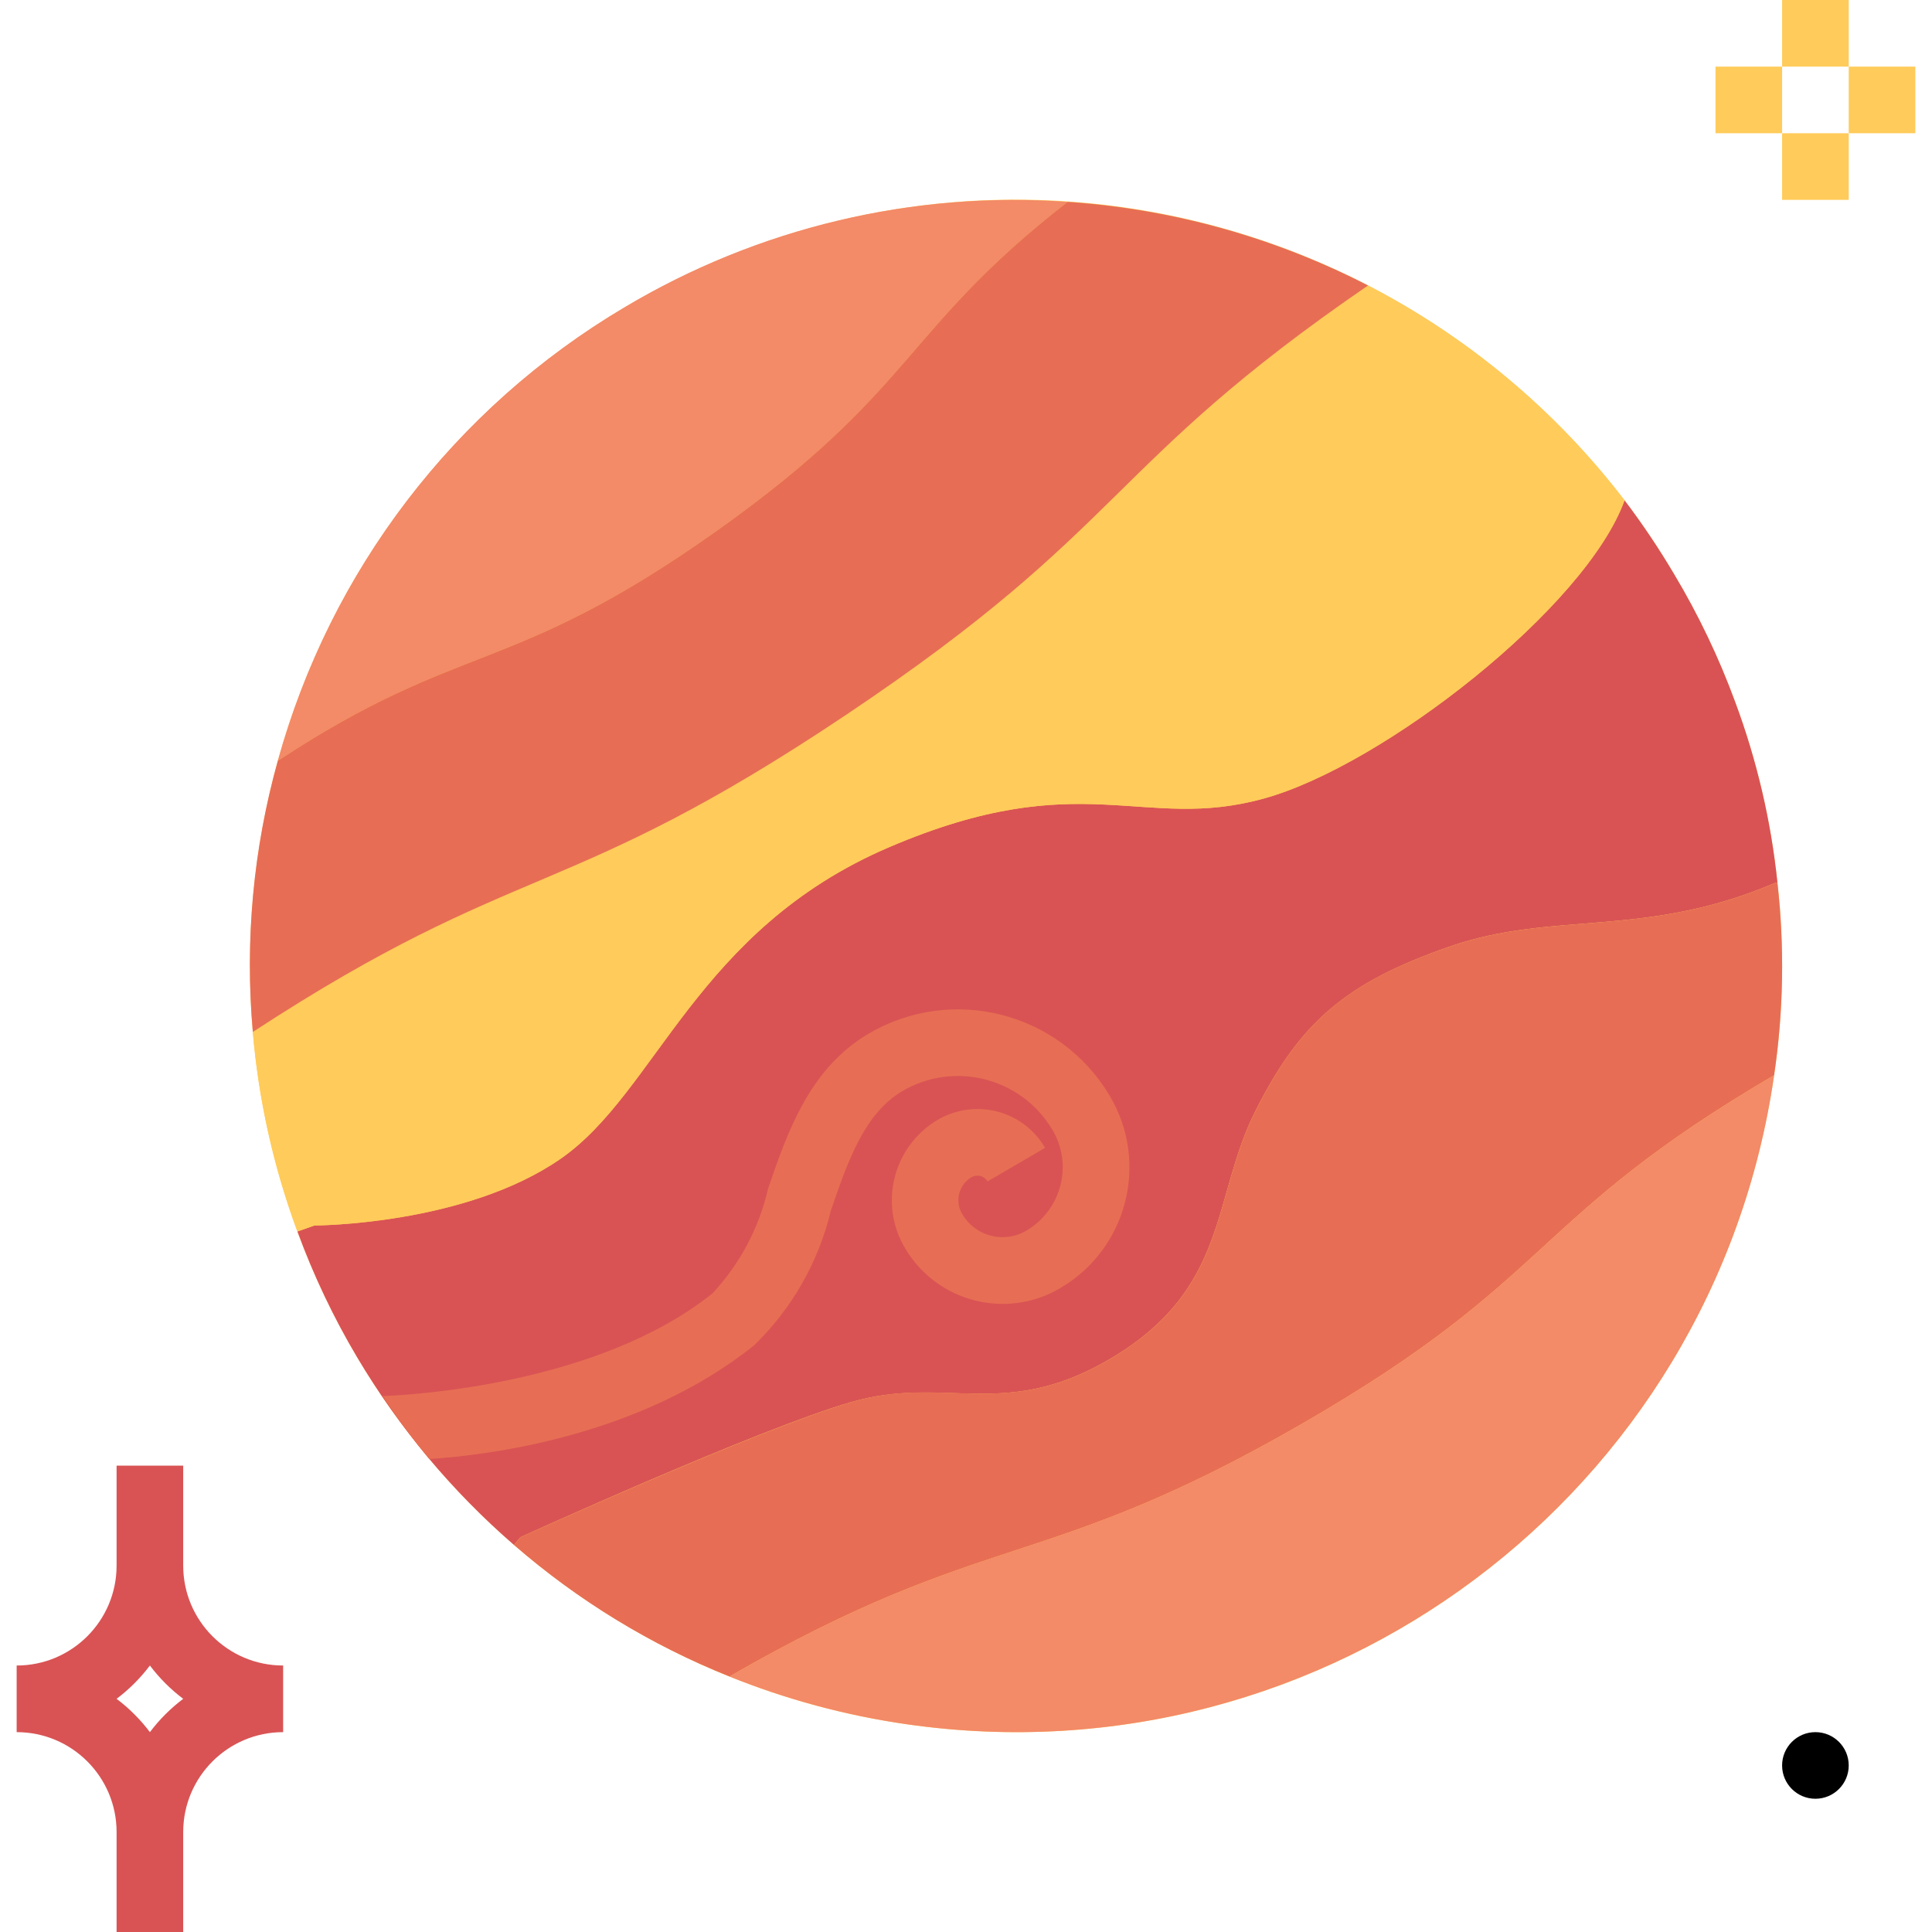 <?xml version="1.0" encoding="iso-8859-1"?>
<!-- Generator: Adobe Illustrator 19.0.0, SVG Export Plug-In . SVG Version: 6.00 Build 0)  -->
<svg version="1.1" id="Capa_1" xmlns="http://www.w3.org/2000/svg" xmlns:xlink="http://www.w3.org/1999/xlink" x="0px" y="0px"
	 viewBox="0 0 464 464" style="enable-background:new 0 0 464 464;" xml:space="preserve">
<path style="fill:#FFCB5A;" d="M390.16,120.16c4.311,5.686,8.291,11.616,11.92,17.76c5.825,9.734,10.726,19.992,14.64,30.64
	c5.209,13.992,8.623,28.589,10.16,43.44c1.735,15.383,1.466,30.926-0.8,46.24c-14.499,100.581-107.789,170.364-208.37,155.866
	c-54.992-7.927-103.458-40.279-131.87-88.026c-25.608-43.197-32.512-94.962-19.12-143.36
	C93.957,84.795,195.421,27.491,293.346,54.728C331.869,65.443,365.854,88.412,390.16,120.16L390.16,120.16z"/>
<path style="fill:#F38A68;" d="M149.92,73.84c32.06-19.155,69.227-28.007,106.48-25.36c-39.92,31.04-36.16,44.88-84.56,79.2
	c-49.44,34.96-60.72,25.76-105.12,55.04C79.33,137.033,109.15,98.009,149.92,73.84L149.92,73.84z"/>
<path style="fill:#D95354;" d="M402.08,137.92c5.825,9.734,10.726,19.992,14.64,30.64c5.209,13.992,8.623,28.589,10.16,43.44
	l-0.64,0.08c-31.28,13.36-53.12,6.56-78.16,15.28c-25.04,8.72-35.76,18.16-46.48,39.28s-6.16,43.12-35.6,60.08
	c-25.12,14.48-39.04,3.52-61.52,10s-79.52,32.48-79.52,32.48l-1.52,1.84c-14.858-12.879-27.553-28.058-37.6-44.96
	c-5.731-9.637-10.552-19.788-14.4-30.32l4.08-1.44c0,0,36.16,0,59.2-16.08s32.48-54.96,78.88-74.8s60.72-3.52,90-11.68
	c28.64-7.92,77.28-45.92,86.56-71.6C394.471,125.846,398.451,131.776,402.08,137.92L402.08,137.92z"/>
<path style="fill:#E76E54;" d="M426.88,212c1.735,15.383,1.466,30.926-0.8,46.24c-58.88,34.48-52.32,48.56-113.6,83.84
	c-62.4,35.92-74.88,24.64-137.28,60.56c-18.9-7.562-36.397-18.244-51.76-31.6l1.52-1.84c0,0,57.04-25.92,79.52-32.48
	s36.4,4.48,61.52-10c29.44-16.96,24.88-38.96,35.6-60.08s21.36-30.56,46.48-39.28s46.88-1.92,78.16-15.28L426.88,212z"/>
<path style="fill:#FFCB5A;" d="M390.16,120.16c-9.28,25.68-57.92,63.68-86.56,71.6c-29.28,8.16-43.6-8.16-90,11.68
	s-55.84,58.8-78.88,74.8s-59.2,16.08-59.2,16.08l-4.08,1.44c-5.741-15.41-9.348-31.533-10.72-47.92
	c64.32-42,74.88-30.88,142.72-76.32s61.6-59.36,125.12-102.96C352.638,81.021,373.671,98.639,390.16,120.16L390.16,120.16z"/>
<path style="fill:#E76E54;" d="M328.56,68.56c-63.52,43.6-57.2,57.44-125.12,102.96s-78.4,34.32-142.72,76.32
	c-1.947-21.891,0.085-43.953,6-65.12c44.4-29.28,55.68-20.08,105.12-55.04c48.4-34.32,44.64-48.16,84.56-79.2
	C281.57,50.186,306.126,57.019,328.56,68.56z"/>
<path style="fill:#F38A68;" d="M312.48,342.08c61.28-35.28,54.72-49.36,113.6-83.84c-14.507,100.58-107.803,170.355-208.383,155.848
	c-14.573-2.102-28.84-5.945-42.497-11.448C237.6,366.72,250.08,378,312.48,342.08z"/>
<path style="fill:#E76E54;" d="M208.456,248.336c-14.128,8.44-19.392,23.704-24,37.176c-2.164,9.4-6.767,18.064-13.344,25.12
	c-27.248,21.8-71.792,24.384-79.24,24.664c3.49,5.221,7.242,10.262,11.24,15.104c14.264-0.92,50.624-5.4,77.976-27.28
	c9.107-8.822,15.51-20.059,18.456-32.392c4.12-11.936,8-23.2,17.096-28.648c12.522-7.386,28.658-3.259,36.096,9.232
	c2.409,3.999,3.112,8.798,1.952,13.32c-1.145,4.577-4.079,8.502-8.144,10.896c-5.299,3.191-12.181,1.482-15.372-3.817
	c-0.036-0.061-0.072-0.121-0.108-0.183c-1.786-3.023-0.822-6.919,2.168-8.76c0.674-0.393,1.474-0.511,2.232-0.328
	c0.72,0.183,1.335,0.651,1.704,1.296l13.816-8.064c-2.515-4.345-6.678-7.492-11.544-8.728c-4.888-1.248-10.071-0.494-14.4,2.096
	c-10.576,6.391-14.004,20.124-7.672,30.736c7.637,12.936,24.315,17.231,37.251,9.594c0.042-0.025,0.083-0.049,0.125-0.074
	c15.975-9.443,21.27-30.047,11.828-46.022c-0.03-0.051-0.061-0.103-0.092-0.154C254.518,243.043,228.566,236.431,208.456,248.336
	L208.456,248.336z"/>
<path style="fill:#D95354;" d="M44,464H28v-24c0-13.255-10.745-24-24-24v-16c13.255,0,24-10.745,24-24v-24h16v24
	c0,13.255,10.745,24,24,24v16c-13.255,0-24,10.745-24,24V464z M28,408c3.027,2.28,5.72,4.973,8,8c2.28-3.027,4.973-5.72,8-8
	c-3.027-2.28-5.72-4.973-8-8C33.72,403.027,31.027,405.72,28,408z"/>
<g>
	<path style="fill:#FFCB5A;" d="M444,16h16v16h-16V16z"/>
	<path style="fill:#FFCB5A;" d="M412,16h16v16h-16V16z"/>
	<path style="fill:#FFCB5A;" d="M428,0h16v16h-16V0z"/>
	<path style="fill:#FFCB5A;" d="M428,32h16v16h-16V32z"/>
</g>
<circle cx="436" cy="424" r="8"/>
<g>
</g>
<g>
</g>
<g>
</g>
<g>
</g>
<g>
</g>
<g>
</g>
<g>
</g>
<g>
</g>
<g>
</g>
<g>
</g>
<g>
</g>
<g>
</g>
<g>
</g>
<g>
</g>
<g>
</g>
</svg>

